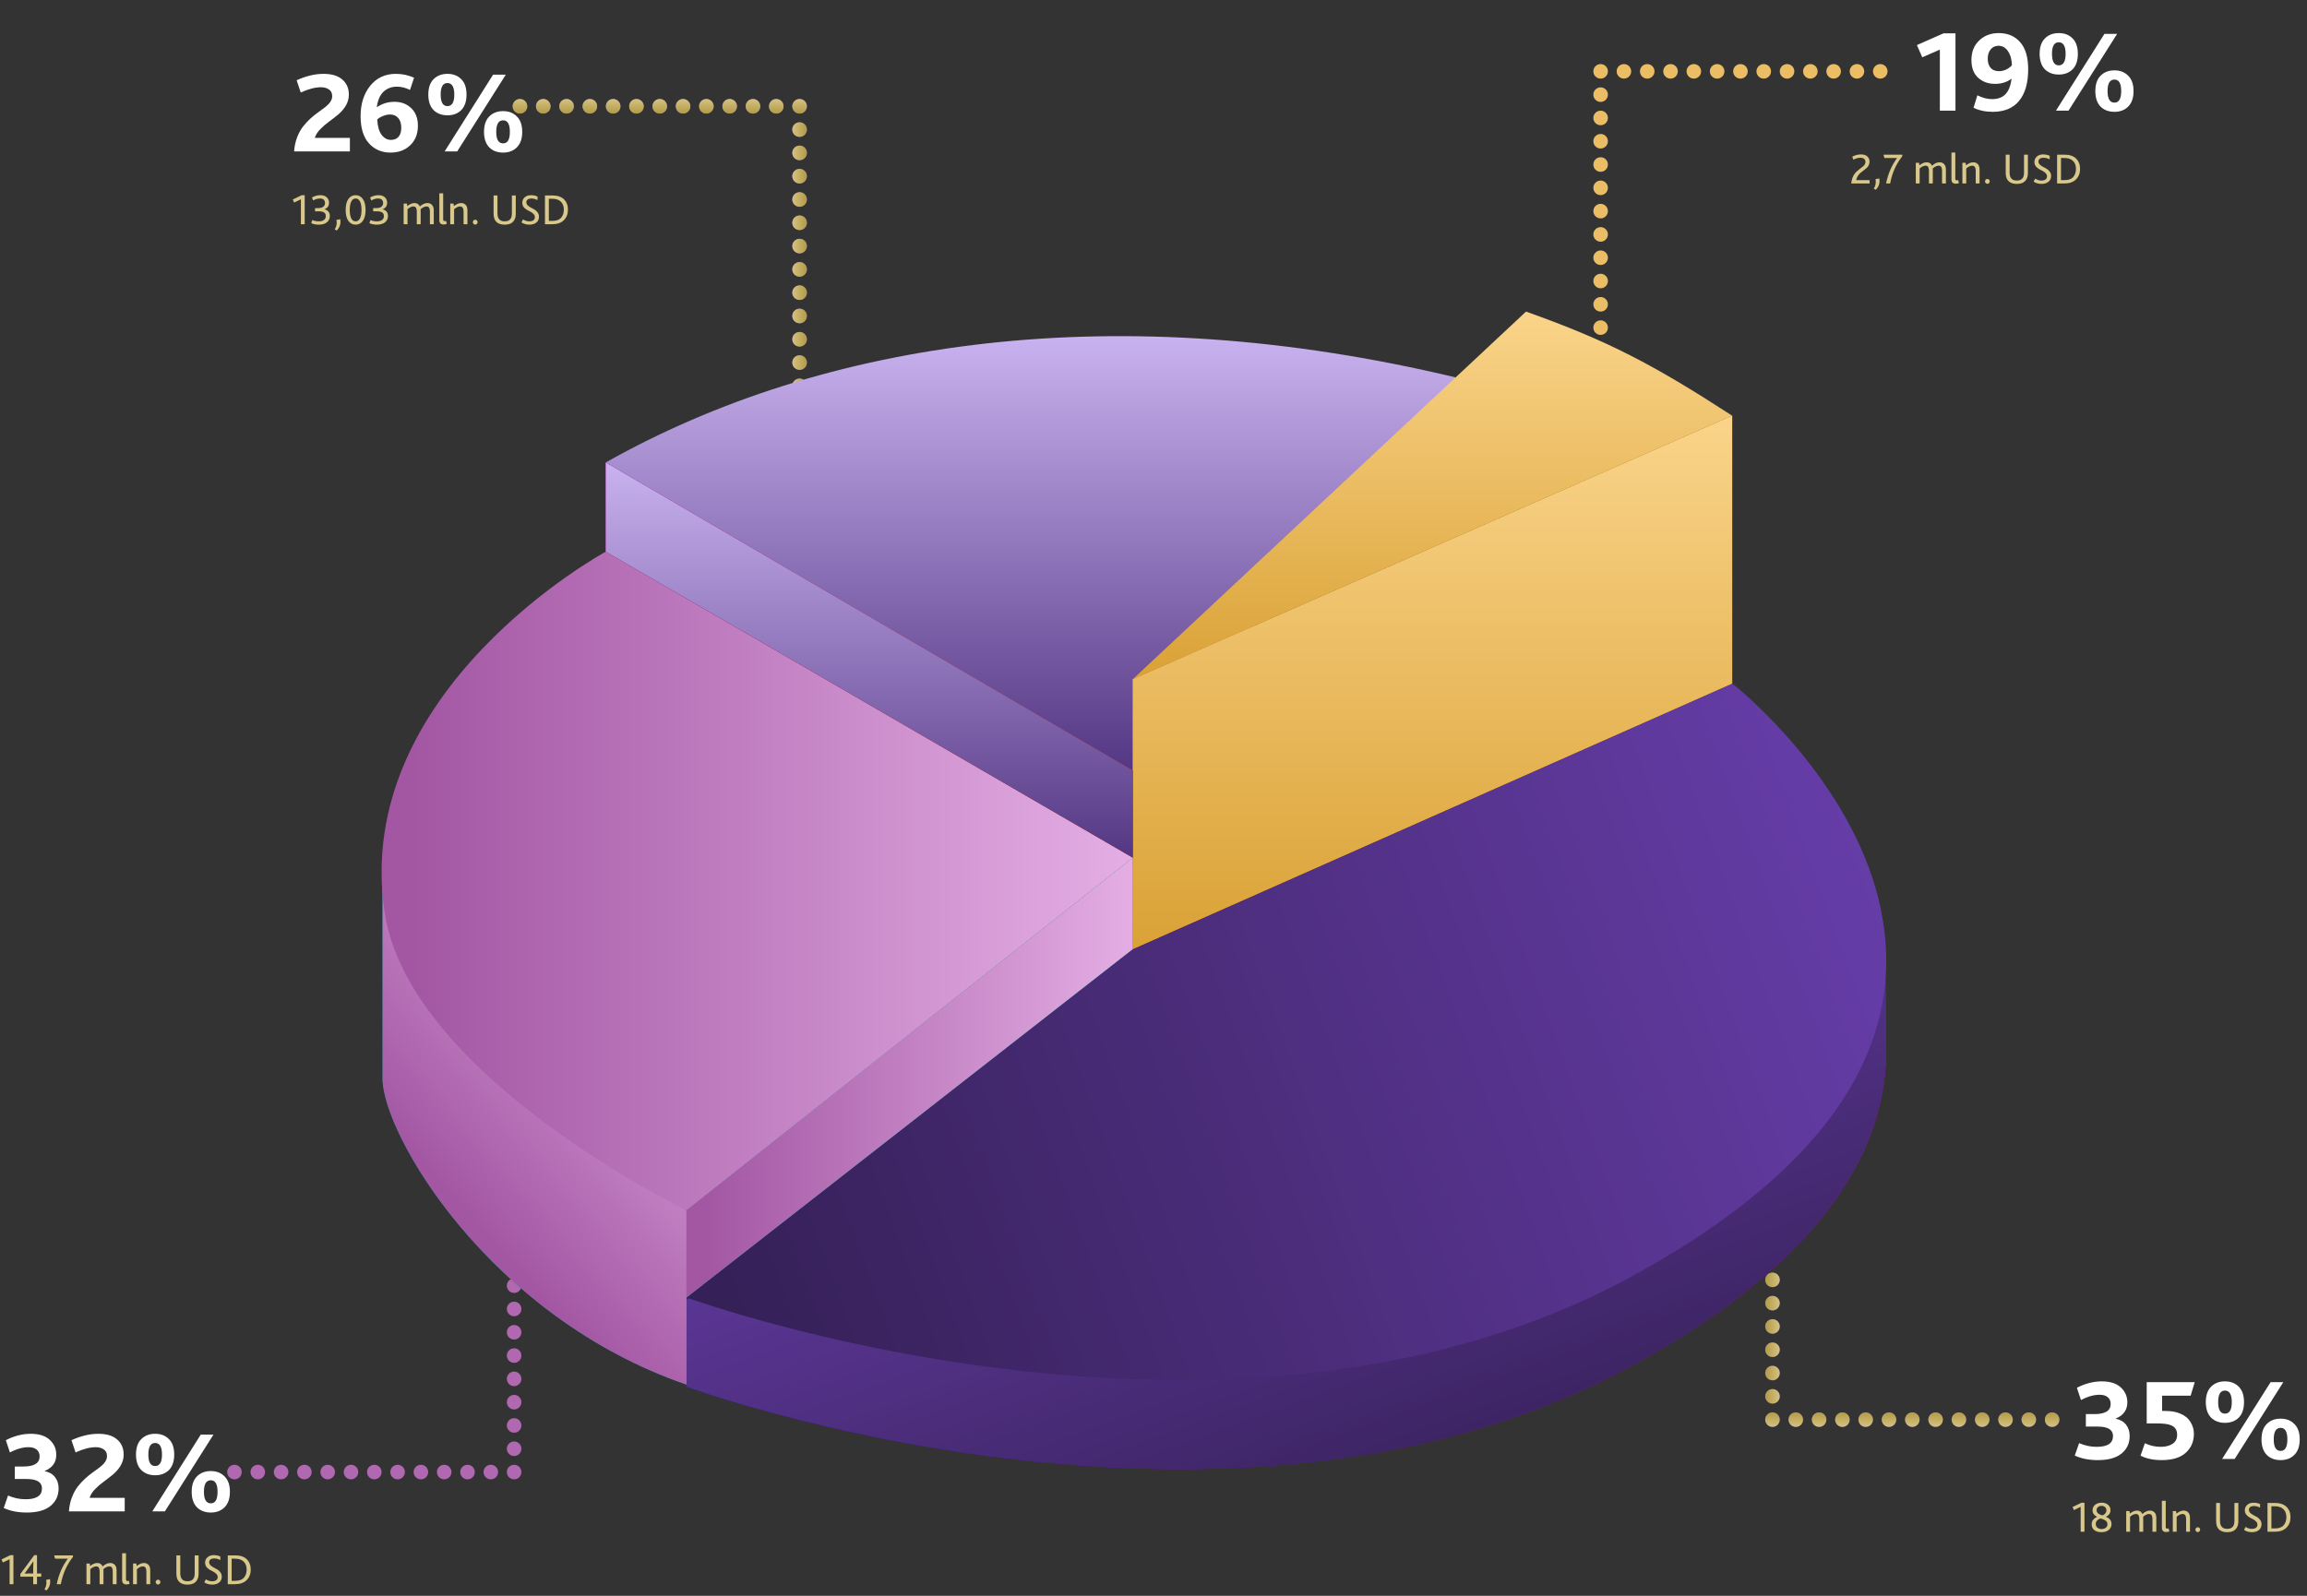 <svg width="792" height="548" viewBox="0 0 792 548" fill="none" xmlns="http://www.w3.org/2000/svg">
<rect x="0" y="0" width="792" height="548" fill="#333333" stroke="none"/>
<circle cx="178.5" cy="36.5" r="2.5" fill="#8A70B5"/>
<circle cx="178.5" cy="36.5" r="2.5" fill="url(#paint0_linear)"/>
<circle cx="274.5" cy="140.5" r="2.5" transform="rotate(-90 274.5 140.5)" fill="#8A70B5"/>
<circle cx="274.5" cy="140.5" r="2.5" transform="rotate(-90 274.5 140.5)" fill="url(#paint1_linear)"/>
<circle cx="186.5" cy="36.5" r="2.5" fill="#8A70B5"/>
<circle cx="186.5" cy="36.5" r="2.5" fill="url(#paint2_linear)"/>
<circle cx="274.5" cy="132.5" r="2.5" transform="rotate(-90 274.5 132.5)" fill="#8A70B5"/>
<circle cx="274.5" cy="132.5" r="2.5" transform="rotate(-90 274.5 132.5)" fill="url(#paint3_linear)"/>
<circle cx="194.5" cy="36.5" r="2.5" fill="#8A70B5"/>
<circle cx="194.5" cy="36.5" r="2.5" fill="url(#paint4_linear)"/>
<circle cx="274.5" cy="124.5" r="2.5" transform="rotate(-90 274.5 124.5)" fill="#8A70B5"/>
<circle cx="274.5" cy="124.5" r="2.5" transform="rotate(-90 274.5 124.5)" fill="url(#paint5_linear)"/>
<circle cx="202.5" cy="36.5" r="2.5" fill="#8A70B5"/>
<circle cx="202.5" cy="36.5" r="2.5" fill="url(#paint6_linear)"/>
<circle cx="274.5" cy="116.5" r="2.5" transform="rotate(-90 274.5 116.5)" fill="#8A70B5"/>
<circle cx="274.5" cy="116.5" r="2.5" transform="rotate(-90 274.5 116.5)" fill="url(#paint7_linear)"/>
<circle cx="210.5" cy="36.5" r="2.5" fill="#8A70B5"/>
<circle cx="210.5" cy="36.5" r="2.5" fill="url(#paint8_linear)"/>
<circle cx="274.5" cy="108.5" r="2.5" transform="rotate(-90 274.5 108.5)" fill="#8A70B5"/>
<circle cx="274.5" cy="108.5" r="2.5" transform="rotate(-90 274.5 108.5)" fill="url(#paint9_linear)"/>
<circle cx="218.5" cy="36.5" r="2.5" fill="#8A70B5"/>
<circle cx="218.5" cy="36.5" r="2.5" fill="url(#paint10_linear)"/>
<circle cx="274.5" cy="100.5" r="2.5" transform="rotate(-90 274.5 100.5)" fill="#8A70B5"/>
<circle cx="274.5" cy="100.5" r="2.5" transform="rotate(-90 274.5 100.5)" fill="url(#paint11_linear)"/>
<circle cx="226.5" cy="36.5" r="2.5" fill="#8A70B5"/>
<circle cx="226.5" cy="36.5" r="2.5" fill="url(#paint12_linear)"/>
<circle cx="274.5" cy="92.5" r="2.5" transform="rotate(-90 274.5 92.5)" fill="#8A70B5"/>
<circle cx="274.5" cy="92.5" r="2.5" transform="rotate(-90 274.5 92.5)" fill="url(#paint13_linear)"/>
<circle cx="234.5" cy="36.5" r="2.5" fill="#8A70B5"/>
<circle cx="234.5" cy="36.5" r="2.5" fill="url(#paint14_linear)"/>
<circle cx="274.5" cy="84.5" r="2.5" transform="rotate(-90 274.5 84.5)" fill="#8A70B5"/>
<circle cx="274.5" cy="84.5" r="2.5" transform="rotate(-90 274.5 84.5)" fill="url(#paint15_linear)"/>
<circle cx="242.5" cy="36.5" r="2.5" fill="#8A70B5"/>
<circle cx="242.5" cy="36.5" r="2.5" fill="url(#paint16_linear)"/>
<circle cx="274.5" cy="76.5" r="2.5" transform="rotate(-90 274.5 76.5)" fill="#8A70B5"/>
<circle cx="274.5" cy="76.5" r="2.5" transform="rotate(-90 274.5 76.5)" fill="url(#paint17_linear)"/>
<circle cx="250.5" cy="36.5" r="2.5" fill="#8A70B5"/>
<circle cx="250.5" cy="36.5" r="2.5" fill="url(#paint18_linear)"/>
<circle cx="274.5" cy="68.5" r="2.5" transform="rotate(-90 274.5 68.5)" fill="#8A70B5"/>
<circle cx="274.5" cy="68.5" r="2.5" transform="rotate(-90 274.5 68.5)" fill="url(#paint19_linear)"/>
<circle cx="258.5" cy="36.5" r="2.5" fill="#8A70B5"/>
<circle cx="258.5" cy="36.5" r="2.5" fill="url(#paint20_linear)"/>
<circle cx="274.5" cy="60.5" r="2.5" transform="rotate(-90 274.5 60.5)" fill="#8A70B5"/>
<circle cx="274.5" cy="60.5" r="2.5" transform="rotate(-90 274.5 60.5)" fill="url(#paint21_linear)"/>
<circle cx="266.5" cy="36.5" r="2.5" fill="#8A70B5"/>
<circle cx="266.5" cy="36.5" r="2.5" fill="url(#paint22_linear)"/>
<circle cx="274.5" cy="52.5" r="2.5" transform="rotate(-90 274.5 52.5)" fill="#8A70B5"/>
<circle cx="274.5" cy="52.5" r="2.5" transform="rotate(-90 274.5 52.5)" fill="url(#paint23_linear)"/>
<circle cx="274.5" cy="36.5" r="2.5" fill="#8A70B5"/>
<circle cx="274.5" cy="36.5" r="2.5" fill="url(#paint24_linear)"/>
<circle cx="274.5" cy="44.5" r="2.5" transform="rotate(-90 274.5 44.5)" fill="#8A70B5"/>
<circle cx="274.5" cy="44.5" r="2.5" transform="rotate(-90 274.5 44.5)" fill="url(#paint25_linear)"/>
<path d="M100.96 52C101.093 50.24 101.44 48.627 102 47.16C102.587 45.667 103.267 44.427 104.04 43.44C104.813 42.453 105.653 41.547 106.56 40.72C107.467 39.893 108.36 39.173 109.24 38.56C110.12 37.947 110.92 37.36 111.64 36.8C112.36 36.24 112.933 35.653 113.36 35.04C113.813 34.4 114.04 33.733 114.04 33.04C114.04 31.973 113.667 31.2 112.92 30.72C112.2 30.213 111.28 29.96 110.16 29.96C108.213 29.96 105.907 30.56 103.24 31.76L101.84 27.56C105.067 26.093 108.133 25.36 111.04 25.36C113.893 25.36 116.053 26.013 117.52 27.32C119.013 28.6 119.76 30.32 119.76 32.48C119.76 33.84 119.413 35.107 118.72 36.28C118.027 37.427 117.16 38.44 116.12 39.32C115.08 40.173 114.013 41 112.92 41.8C111.853 42.573 110.853 43.44 109.92 44.4C108.987 45.36 108.373 46.347 108.08 47.36H120.12V52H100.96ZM134.074 52.4C131.061 52.4 128.594 51.347 126.674 49.24C124.754 47.133 123.794 44.013 123.794 39.88C123.794 35.693 124.887 32.227 127.074 29.48C129.287 26.733 132.234 25.36 135.914 25.36C138.074 25.36 140.154 25.8 142.154 26.68L140.754 30.88C139.261 30.133 137.754 29.76 136.234 29.76C134.447 29.76 132.927 30.333 131.674 31.48C130.447 32.627 129.674 34.413 129.354 36.84C131.141 35.587 133.181 34.96 135.474 34.96C137.767 34.96 139.674 35.693 141.194 37.16C142.714 38.627 143.474 40.627 143.474 43.16C143.474 45.96 142.594 48.2 140.834 49.88C139.074 51.56 136.821 52.4 134.074 52.4ZM134.194 48.04C135.341 48.04 136.221 47.68 136.834 46.96C137.447 46.24 137.754 45.227 137.754 43.92C137.754 42.427 137.407 41.293 136.714 40.52C136.021 39.72 135.074 39.32 133.874 39.32C133.127 39.32 132.327 39.493 131.474 39.84C130.647 40.16 129.994 40.56 129.514 41.04C129.621 43.333 130.114 45.08 130.994 46.28C131.874 47.453 132.941 48.04 134.194 48.04ZM153.601 39.6C151.654 39.6 150.068 39 148.841 37.8C147.641 36.573 147.041 34.8 147.041 32.48C147.041 30.16 147.641 28.4 148.841 27.2C150.068 25.973 151.654 25.36 153.601 25.36C155.574 25.36 157.161 25.973 158.361 27.2C159.561 28.4 160.161 30.16 160.161 32.48C160.161 34.8 159.561 36.573 158.361 37.8C157.161 39 155.574 39.6 153.601 39.6ZM153.601 36.44C155.174 36.44 155.961 35.12 155.961 32.48C155.961 29.84 155.174 28.52 153.601 28.52C152.054 28.52 151.281 29.84 151.281 32.48C151.281 35.12 152.054 36.44 153.601 36.44ZM172.721 52.4C170.748 52.4 169.161 51.8 167.961 50.6C166.761 49.373 166.161 47.6 166.161 45.28C166.161 42.96 166.761 41.2 167.961 40C169.161 38.773 170.748 38.16 172.721 38.16C174.668 38.16 176.241 38.773 177.441 40C178.668 41.2 179.281 42.96 179.281 45.28C179.281 47.6 178.668 49.373 177.441 50.6C176.241 51.8 174.668 52.4 172.721 52.4ZM172.721 49.24C174.268 49.24 175.041 47.92 175.041 45.28C175.041 42.64 174.268 41.32 172.721 41.32C171.148 41.32 170.361 42.64 170.361 45.28C170.361 47.92 171.148 49.24 172.721 49.24ZM152.641 52L169.281 25.64H173.641L156.961 52H152.641Z" fill="white"/>
<path d="M103.3 77V68.45L100.975 69.56L100.525 68.51L103.555 67.04H104.605V77H103.3ZM106.853 76.64L107.228 75.56C107.888 75.86 108.608 76.01 109.388 76.01C110.138 76.01 110.733 75.86 111.173 75.56C111.623 75.25 111.848 74.79 111.848 74.18C111.848 73.38 111.418 72.875 110.558 72.665C110.248 72.595 109.828 72.56 109.298 72.56H108.158V71.465H109.118C109.968 71.465 110.588 71.31 110.978 71C111.378 70.68 111.578 70.255 111.578 69.725C111.578 69.245 111.433 68.865 111.143 68.585C110.853 68.305 110.423 68.165 109.853 68.165C109.083 68.165 108.298 68.39 107.498 68.84L107.108 67.805C108.028 67.285 108.988 67.025 109.988 67.025C110.948 67.025 111.683 67.275 112.193 67.775C112.703 68.265 112.958 68.88 112.958 69.62C112.958 70.7 112.438 71.445 111.398 71.855V71.885C111.978 72.005 112.428 72.26 112.748 72.65C113.078 73.04 113.243 73.54 113.243 74.15C113.243 75.03 112.918 75.75 112.268 76.31C111.618 76.87 110.663 77.15 109.403 77.15C108.463 77.15 107.613 76.98 106.853 76.64ZM114.91 78.785C115.37 78.025 115.6 77.265 115.6 76.505C115.6 76.175 115.57 75.845 115.51 75.515L116.785 75.275C116.855 75.565 116.89 75.88 116.89 76.22C116.89 77.29 116.465 78.27 115.615 79.16L114.91 78.785ZM124.575 75.83C123.965 76.71 123.135 77.15 122.085 77.15C121.035 77.15 120.2 76.71 119.58 75.83C118.97 74.95 118.665 73.705 118.665 72.095C118.665 70.485 118.97 69.24 119.58 68.36C120.2 67.47 121.035 67.025 122.085 67.025C123.135 67.025 123.965 67.47 124.575 68.36C125.195 69.24 125.505 70.485 125.505 72.095C125.505 73.705 125.195 74.95 124.575 75.83ZM120.585 74.99C120.935 75.67 121.435 76.01 122.085 76.01C122.735 76.01 123.235 75.67 123.585 74.99C123.935 74.3 124.11 73.335 124.11 72.095C124.11 70.845 123.935 69.88 123.585 69.2C123.245 68.51 122.745 68.165 122.085 68.165C121.435 68.165 120.935 68.51 120.585 69.2C120.245 69.88 120.075 70.845 120.075 72.095C120.075 73.345 120.245 74.31 120.585 74.99ZM126.805 76.64L127.18 75.56C127.84 75.86 128.56 76.01 129.34 76.01C130.09 76.01 130.685 75.86 131.125 75.56C131.575 75.25 131.8 74.79 131.8 74.18C131.8 73.38 131.37 72.875 130.51 72.665C130.2 72.595 129.78 72.56 129.25 72.56H128.11V71.465H129.07C129.92 71.465 130.54 71.31 130.93 71C131.33 70.68 131.53 70.255 131.53 69.725C131.53 69.245 131.385 68.865 131.095 68.585C130.805 68.305 130.375 68.165 129.805 68.165C129.035 68.165 128.25 68.39 127.45 68.84L127.06 67.805C127.98 67.285 128.94 67.025 129.94 67.025C130.9 67.025 131.635 67.275 132.145 67.775C132.655 68.265 132.91 68.88 132.91 69.62C132.91 70.7 132.39 71.445 131.35 71.855V71.885C131.93 72.005 132.38 72.26 132.7 72.65C133.03 73.04 133.195 73.54 133.195 74.15C133.195 75.03 132.87 75.75 132.22 76.31C131.57 76.87 130.615 77.15 129.355 77.15C128.415 77.15 127.565 76.98 126.805 76.64ZM138.576 77V69.905H139.686L139.836 70.775C140.696 70.075 141.511 69.725 142.281 69.725C143.171 69.725 143.786 70.12 144.126 70.91C145.006 70.12 145.876 69.725 146.736 69.725C147.366 69.725 147.886 69.935 148.296 70.355C148.706 70.765 148.911 71.395 148.911 72.245V77H147.591V72.635C147.591 72.085 147.506 71.66 147.336 71.36C147.166 71.05 146.856 70.895 146.406 70.895C145.806 70.895 145.136 71.21 144.396 71.84C144.396 71.88 144.396 71.945 144.396 72.035C144.406 72.115 144.411 72.175 144.411 72.215V77H143.091V72.65C143.091 72.09 143.006 71.66 142.836 71.36C142.666 71.05 142.356 70.895 141.906 70.895C141.306 70.895 140.636 71.21 139.896 71.84V77H138.576ZM150.824 75.605V66.38H152.144V75.23C152.144 75.49 152.184 75.675 152.264 75.785C152.344 75.885 152.479 75.935 152.669 75.935C152.809 75.935 152.959 75.905 153.119 75.845L153.389 76.88C153.049 77.02 152.684 77.09 152.294 77.09C151.314 77.09 150.824 76.595 150.824 75.605ZM154.573 77V69.905H155.683L155.848 70.775C156.698 70.075 157.518 69.725 158.308 69.725C158.928 69.725 159.443 69.93 159.853 70.34C160.263 70.74 160.468 71.375 160.468 72.245V77H159.148V72.68C159.148 71.49 158.743 70.895 157.933 70.895C157.323 70.895 156.643 71.215 155.893 71.855V77H154.573ZM163.717 76.88C163.557 77.04 163.367 77.12 163.147 77.12C162.927 77.12 162.737 77.04 162.577 76.88C162.417 76.71 162.337 76.51 162.337 76.28C162.337 76.05 162.417 75.855 162.577 75.695C162.737 75.535 162.927 75.455 163.147 75.455C163.367 75.455 163.557 75.535 163.717 75.695C163.877 75.855 163.957 76.05 163.957 76.28C163.957 76.51 163.877 76.71 163.717 76.88ZM173.257 77.15C171.427 77.15 170.247 76.47 169.717 75.11C169.537 74.63 169.447 74.065 169.447 73.415V67.115H170.782V73.31C170.782 73.87 170.857 74.32 171.007 74.66C171.367 75.56 172.117 76.01 173.257 76.01C174.407 76.01 175.162 75.56 175.522 74.66C175.662 74.31 175.732 73.845 175.732 73.265V67.115H177.067V73.415C177.067 74.105 176.967 74.68 176.767 75.14C176.237 76.48 175.067 77.15 173.257 77.15ZM179.017 76.37L179.572 75.335C180.242 75.785 180.962 76.01 181.732 76.01C182.282 76.01 182.732 75.895 183.082 75.665C183.442 75.425 183.622 75.055 183.622 74.555C183.622 74.145 183.472 73.79 183.172 73.49C182.882 73.18 182.522 72.915 182.092 72.695C181.672 72.475 181.247 72.245 180.817 72.005C180.397 71.765 180.037 71.445 179.737 71.045C179.447 70.645 179.302 70.17 179.302 69.62C179.302 68.88 179.572 68.265 180.112 67.775C180.652 67.275 181.382 67.025 182.302 67.025C183.152 67.025 183.897 67.185 184.537 67.505V68.72C183.847 68.35 183.117 68.165 182.347 68.165C181.887 68.165 181.497 68.275 181.177 68.495C180.857 68.705 180.697 69.035 180.697 69.485C180.697 69.865 180.847 70.205 181.147 70.505C181.447 70.795 181.807 71.05 182.227 71.27C182.657 71.48 183.082 71.71 183.502 71.96C183.922 72.21 184.282 72.545 184.582 72.965C184.882 73.385 185.032 73.88 185.032 74.45C185.032 75.28 184.727 75.94 184.117 76.43C183.507 76.91 182.717 77.15 181.747 77.15C180.697 77.15 179.787 76.89 179.017 76.37ZM187.085 77V67.115H189.68C191.39 67.115 192.7 67.56 193.61 68.45C194.52 69.34 194.975 70.525 194.975 72.005C194.975 73.495 194.505 74.7 193.565 75.62C192.635 76.54 191.31 77 189.59 77H187.085ZM188.42 75.86H189.59C190.97 75.86 191.975 75.505 192.605 74.795C193.245 74.075 193.565 73.135 193.565 71.975C193.565 70.835 193.225 69.93 192.545 69.26C191.875 68.59 190.885 68.255 189.575 68.255H188.42V75.86Z" fill="#D9C88B"/>
<circle r="2.5" transform="matrix(1 0 0 -1 80.5 505.5)" fill="#B069B0"/>
<circle r="2.5" transform="matrix(-4.37114e-08 1 1 4.37114e-08 176.5 401.5)" fill="#B069B0"/>
<circle r="2.5" transform="matrix(1 0 0 -1 88.5 505.5)" fill="#B069B0"/>
<circle r="2.5" transform="matrix(-4.37114e-08 1 1 4.37114e-08 176.5 409.5)" fill="#B069B0"/>
<circle r="2.5" transform="matrix(1 0 0 -1 96.5 505.5)" fill="#B069B0"/>
<circle r="2.5" transform="matrix(-4.37114e-08 1 1 4.37114e-08 176.5 417.5)" fill="#B069B0"/>
<circle r="2.5" transform="matrix(1 0 0 -1 104.5 505.5)" fill="#B069B0"/>
<circle r="2.5" transform="matrix(-4.37114e-08 1 1 4.37114e-08 176.5 425.5)" fill="#B069B0"/>
<circle r="2.5" transform="matrix(1 0 0 -1 112.5 505.5)" fill="#B069B0"/>
<circle r="2.5" transform="matrix(-4.37114e-08 1 1 4.37114e-08 176.5 433.5)" fill="#B069B0"/>
<circle r="2.5" transform="matrix(1 0 0 -1 120.5 505.5)" fill="#B069B0"/>
<circle r="2.5" transform="matrix(-4.37114e-08 1 1 4.37114e-08 176.5 441.5)" fill="#B069B0"/>
<circle r="2.5" transform="matrix(1 0 0 -1 128.5 505.5)" fill="#B069B0"/>
<circle r="2.5" transform="matrix(-4.37114e-08 1 1 4.37114e-08 176.5 449.5)" fill="#B069B0"/>
<circle r="2.5" transform="matrix(1 0 0 -1 136.5 505.5)" fill="#B069B0"/>
<circle r="2.5" transform="matrix(-4.37114e-08 1 1 4.37114e-08 176.5 457.5)" fill="#B069B0"/>
<circle r="2.5" transform="matrix(1 0 0 -1 144.5 505.5)" fill="#B069B0"/>
<circle r="2.5" transform="matrix(-4.37114e-08 1 1 4.37114e-08 176.5 465.5)" fill="#B069B0"/>
<circle r="2.5" transform="matrix(1 0 0 -1 152.5 505.5)" fill="#B069B0"/>
<circle r="2.5" transform="matrix(-4.37114e-08 1 1 4.37114e-08 176.5 473.5)" fill="#B069B0"/>
<circle r="2.5" transform="matrix(1 0 0 -1 160.5 505.5)" fill="#B069B0"/>
<circle r="2.5" transform="matrix(-4.37114e-08 1 1 4.37114e-08 176.5 481.5)" fill="#B069B0"/>
<circle r="2.5" transform="matrix(1 0 0 -1 168.5 505.5)" fill="#B069B0"/>
<circle r="2.5" transform="matrix(-4.37114e-08 1 1 4.37114e-08 176.5 489.5)" fill="#B069B0"/>
<circle r="2.5" transform="matrix(1 0 0 -1 176.5 505.5)" fill="#B069B0"/>
<circle r="2.5" transform="matrix(-4.37114e-08 1 1 4.37114e-08 176.5 497.5)" fill="#B069B0"/>
<path d="M1.28 517.84L2.76 513.56C4.707 514.413 6.707 514.84 8.76 514.84C12.52 514.84 14.4 513.613 14.4 511.16C14.4 509.667 13.6 508.693 12 508.24C11.28 508 10.213 507.88 8.8 507.88H5.08V503.6H8.04C11.747 503.6 13.6 502.44 13.6 500.12C13.6 499.133 13.267 498.36 12.6 497.8C11.96 497.24 11.027 496.96 9.8 496.96C7.853 496.96 5.72 497.56 3.4 498.76L2 494.56C4.827 493.093 7.68 492.36 10.56 492.36C13.413 492.36 15.587 493.053 17.08 494.44C18.573 495.827 19.32 497.533 19.32 499.56C19.32 502.173 18 504.027 15.36 505.12V505.2C16.88 505.493 18.053 506.173 18.88 507.24C19.707 508.28 20.12 509.573 20.12 511.12C20.12 513.6 19.2 515.6 17.36 517.12C15.52 518.64 12.8 519.4 9.2 519.4C6.16 519.4 3.52 518.88 1.28 517.84ZM23.655 519C23.789 517.24 24.135 515.627 24.695 514.16C25.282 512.667 25.962 511.427 26.735 510.44C27.509 509.453 28.349 508.547 29.255 507.72C30.162 506.893 31.055 506.173 31.935 505.56C32.815 504.947 33.615 504.36 34.335 503.8C35.055 503.24 35.629 502.653 36.055 502.04C36.509 501.4 36.735 500.733 36.735 500.04C36.735 498.973 36.362 498.2 35.615 497.72C34.895 497.213 33.975 496.96 32.855 496.96C30.909 496.96 28.602 497.56 25.935 498.76L24.535 494.56C27.762 493.093 30.829 492.36 33.735 492.36C36.589 492.36 38.749 493.013 40.215 494.32C41.709 495.6 42.455 497.32 42.455 499.48C42.455 500.84 42.109 502.107 41.415 503.28C40.722 504.427 39.855 505.44 38.815 506.32C37.775 507.173 36.709 508 35.615 508.8C34.549 509.573 33.549 510.44 32.615 511.4C31.682 512.36 31.069 513.347 30.775 514.36H42.815V519H23.655ZM53.249 506.6C51.303 506.6 49.716 506 48.489 504.8C47.289 503.573 46.689 501.8 46.689 499.48C46.689 497.16 47.289 495.4 48.489 494.2C49.716 492.973 51.303 492.36 53.249 492.36C55.223 492.36 56.809 492.973 58.009 494.2C59.209 495.4 59.809 497.16 59.809 499.48C59.809 501.8 59.209 503.573 58.009 504.8C56.809 506 55.223 506.6 53.249 506.6ZM53.249 503.44C54.823 503.44 55.609 502.12 55.609 499.48C55.609 496.84 54.823 495.52 53.249 495.52C51.703 495.52 50.929 496.84 50.929 499.48C50.929 502.12 51.703 503.44 53.249 503.44ZM72.369 519.4C70.396 519.4 68.809 518.8 67.609 517.6C66.409 516.373 65.809 514.6 65.809 512.28C65.809 509.96 66.409 508.2 67.609 507C68.809 505.773 70.396 505.16 72.369 505.16C74.316 505.16 75.889 505.773 77.089 507C78.316 508.2 78.929 509.96 78.929 512.28C78.929 514.6 78.316 516.373 77.089 517.6C75.889 518.8 74.316 519.4 72.369 519.4ZM72.369 516.24C73.916 516.24 74.689 514.92 74.689 512.28C74.689 509.64 73.916 508.32 72.369 508.32C70.796 508.32 70.009 509.64 70.009 512.28C70.009 514.92 70.796 516.24 72.369 516.24ZM52.289 519L68.929 492.64H73.289L56.609 519H52.289Z" fill="white"/>
<path d="M3.3 544V535.45L0.975 536.56L0.525 535.51L3.555 534.04H4.605V544H3.3ZM6.988 541.435V540.505L11.758 534.04H12.704V540.34H14.159V541.435H12.704V544H11.399V541.435H6.988ZM8.443 540.355C8.533 540.355 8.723 540.355 9.013 540.355C9.313 540.345 9.528 540.34 9.658 540.34H11.399V538.27C11.399 537.6 11.424 536.89 11.473 536.14L8.443 540.355ZM15.262 545.785C15.722 545.025 15.952 544.265 15.952 543.505C15.952 543.175 15.922 542.845 15.862 542.515L17.137 542.275C17.207 542.565 17.242 542.88 17.242 543.22C17.242 544.29 16.817 545.27 15.967 546.16L15.262 545.785ZM19.497 544C20.127 540.73 21.387 537.815 23.277 535.255H18.912L18.597 534.115H25.047V534.64C22.937 537.31 21.547 540.43 20.877 544H19.497ZM29.685 544V536.905H30.795L30.945 537.775C31.805 537.075 32.62 536.725 33.39 536.725C34.28 536.725 34.895 537.12 35.235 537.91C36.115 537.12 36.985 536.725 37.845 536.725C38.475 536.725 38.995 536.935 39.405 537.355C39.815 537.765 40.02 538.395 40.02 539.245V544H38.7V539.635C38.7 539.085 38.615 538.66 38.445 538.36C38.275 538.05 37.965 537.895 37.515 537.895C36.915 537.895 36.245 538.21 35.505 538.84C35.505 538.88 35.505 538.945 35.505 539.035C35.515 539.115 35.52 539.175 35.52 539.215V544H34.2V539.65C34.2 539.09 34.115 538.66 33.945 538.36C33.775 538.05 33.465 537.895 33.015 537.895C32.415 537.895 31.745 538.21 31.005 538.84V544H29.685ZM41.933 542.605V533.38H43.253V542.23C43.253 542.49 43.293 542.675 43.373 542.785C43.453 542.885 43.588 542.935 43.778 542.935C43.918 542.935 44.068 542.905 44.228 542.845L44.498 543.88C44.158 544.02 43.793 544.09 43.403 544.09C42.423 544.09 41.933 543.595 41.933 542.605ZM45.681 544V536.905H46.791L46.956 537.775C47.806 537.075 48.626 536.725 49.416 536.725C50.036 536.725 50.551 536.93 50.961 537.34C51.371 537.74 51.576 538.375 51.576 539.245V544H50.256V539.68C50.256 538.49 49.851 537.895 49.041 537.895C48.431 537.895 47.751 538.215 47.001 538.855V544H45.681ZM54.825 543.88C54.665 544.04 54.475 544.12 54.255 544.12C54.035 544.12 53.845 544.04 53.685 543.88C53.525 543.71 53.445 543.51 53.445 543.28C53.445 543.05 53.525 542.855 53.685 542.695C53.845 542.535 54.035 542.455 54.255 542.455C54.475 542.455 54.665 542.535 54.825 542.695C54.985 542.855 55.065 543.05 55.065 543.28C55.065 543.51 54.985 543.71 54.825 543.88ZM64.365 544.15C62.535 544.15 61.355 543.47 60.825 542.11C60.645 541.63 60.555 541.065 60.555 540.415V534.115H61.89V540.31C61.89 540.87 61.965 541.32 62.115 541.66C62.475 542.56 63.225 543.01 64.365 543.01C65.515 543.01 66.27 542.56 66.63 541.66C66.77 541.31 66.84 540.845 66.84 540.265V534.115H68.175V540.415C68.175 541.105 68.075 541.68 67.875 542.14C67.345 543.48 66.175 544.15 64.365 544.15ZM70.125 543.37L70.68 542.335C71.35 542.785 72.07 543.01 72.84 543.01C73.39 543.01 73.84 542.895 74.19 542.665C74.55 542.425 74.73 542.055 74.73 541.555C74.73 541.145 74.58 540.79 74.28 540.49C73.99 540.18 73.63 539.915 73.2 539.695C72.78 539.475 72.355 539.245 71.925 539.005C71.505 538.765 71.145 538.445 70.845 538.045C70.555 537.645 70.41 537.17 70.41 536.62C70.41 535.88 70.68 535.265 71.22 534.775C71.76 534.275 72.49 534.025 73.41 534.025C74.26 534.025 75.005 534.185 75.645 534.505V535.72C74.955 535.35 74.225 535.165 73.455 535.165C72.995 535.165 72.605 535.275 72.285 535.495C71.965 535.705 71.805 536.035 71.805 536.485C71.805 536.865 71.955 537.205 72.255 537.505C72.555 537.795 72.915 538.05 73.335 538.27C73.765 538.48 74.19 538.71 74.61 538.96C75.03 539.21 75.39 539.545 75.69 539.965C75.99 540.385 76.14 540.88 76.14 541.45C76.14 542.28 75.835 542.94 75.225 543.43C74.615 543.91 73.825 544.15 72.855 544.15C71.805 544.15 70.895 543.89 70.125 543.37ZM78.194 544V534.115H80.789C82.499 534.115 83.809 534.56 84.719 535.45C85.629 536.34 86.084 537.525 86.084 539.005C86.084 540.495 85.614 541.7 84.674 542.62C83.744 543.54 82.419 544 80.699 544H78.194ZM79.529 542.86H80.699C82.079 542.86 83.084 542.505 83.714 541.795C84.354 541.075 84.674 540.135 84.674 538.975C84.674 537.835 84.334 536.93 83.654 536.26C82.984 535.59 81.994 535.255 80.684 535.255H79.529V542.86Z" fill="#D9C88B"/>
<circle cx="704.5" cy="487.5" r="2.5" transform="rotate(-180 704.5 487.5)" fill="#5F399C"/>
<circle cx="704.5" cy="487.5" r="2.5" transform="rotate(-180 704.5 487.5)" fill="url(#paint26_linear)"/>
<circle cx="608.5" cy="383.5" r="2.5" transform="rotate(90 608.5 383.5)" fill="#5F399C"/>
<circle cx="608.5" cy="383.5" r="2.5" transform="rotate(90 608.5 383.5)" fill="url(#paint27_linear)"/>
<circle cx="696.5" cy="487.5" r="2.5" transform="rotate(-180 696.5 487.5)" fill="#5F399C"/>
<circle cx="696.5" cy="487.5" r="2.5" transform="rotate(-180 696.5 487.5)" fill="url(#paint28_linear)"/>
<circle cx="608.5" cy="391.5" r="2.5" transform="rotate(90 608.5 391.5)" fill="#5F399C"/>
<circle cx="608.5" cy="391.5" r="2.5" transform="rotate(90 608.5 391.5)" fill="url(#paint29_linear)"/>
<circle cx="688.5" cy="487.5" r="2.5" transform="rotate(-180 688.5 487.5)" fill="#5F399C"/>
<circle cx="688.5" cy="487.5" r="2.5" transform="rotate(-180 688.5 487.5)" fill="url(#paint30_linear)"/>
<circle cx="608.5" cy="399.5" r="2.5" transform="rotate(90 608.5 399.5)" fill="#5F399C"/>
<circle cx="608.5" cy="399.5" r="2.5" transform="rotate(90 608.5 399.5)" fill="url(#paint31_linear)"/>
<circle cx="680.5" cy="487.5" r="2.5" transform="rotate(-180 680.5 487.5)" fill="#5F399C"/>
<circle cx="680.5" cy="487.5" r="2.5" transform="rotate(-180 680.5 487.5)" fill="url(#paint32_linear)"/>
<circle cx="608.5" cy="407.5" r="2.5" transform="rotate(90 608.5 407.5)" fill="#5F399C"/>
<circle cx="608.5" cy="407.5" r="2.5" transform="rotate(90 608.5 407.5)" fill="url(#paint33_linear)"/>
<circle cx="672.5" cy="487.5" r="2.5" transform="rotate(-180 672.5 487.5)" fill="#5F399C"/>
<circle cx="672.5" cy="487.5" r="2.5" transform="rotate(-180 672.5 487.5)" fill="url(#paint34_linear)"/>
<circle cx="608.5" cy="415.5" r="2.5" transform="rotate(90 608.5 415.5)" fill="#5F399C"/>
<circle cx="608.5" cy="415.5" r="2.5" transform="rotate(90 608.5 415.5)" fill="url(#paint35_linear)"/>
<circle cx="664.5" cy="487.5" r="2.5" transform="rotate(-180 664.5 487.5)" fill="#5F399C"/>
<circle cx="664.5" cy="487.5" r="2.5" transform="rotate(-180 664.5 487.5)" fill="url(#paint36_linear)"/>
<circle cx="608.5" cy="423.5" r="2.5" transform="rotate(90 608.5 423.5)" fill="#5F399C"/>
<circle cx="608.5" cy="423.5" r="2.5" transform="rotate(90 608.5 423.5)" fill="url(#paint37_linear)"/>
<circle cx="656.5" cy="487.5" r="2.5" transform="rotate(-180 656.5 487.5)" fill="#5F399C"/>
<circle cx="656.5" cy="487.5" r="2.5" transform="rotate(-180 656.5 487.5)" fill="url(#paint38_linear)"/>
<circle cx="608.5" cy="431.5" r="2.5" transform="rotate(90 608.5 431.5)" fill="#5F399C"/>
<circle cx="608.5" cy="431.5" r="2.5" transform="rotate(90 608.5 431.5)" fill="url(#paint39_linear)"/>
<circle cx="648.5" cy="487.5" r="2.5" transform="rotate(-180 648.5 487.5)" fill="#5F399C"/>
<circle cx="648.5" cy="487.5" r="2.5" transform="rotate(-180 648.5 487.5)" fill="url(#paint40_linear)"/>
<circle cx="608.5" cy="439.5" r="2.5" transform="rotate(90 608.5 439.5)" fill="#5F399C"/>
<circle cx="608.5" cy="439.5" r="2.5" transform="rotate(90 608.5 439.5)" fill="url(#paint41_linear)"/>
<circle cx="640.5" cy="487.5" r="2.5" transform="rotate(-180 640.5 487.5)" fill="#5F399C"/>
<circle cx="640.5" cy="487.5" r="2.5" transform="rotate(-180 640.5 487.5)" fill="url(#paint42_linear)"/>
<circle cx="608.5" cy="447.5" r="2.5" transform="rotate(90 608.5 447.5)" fill="#5F399C"/>
<circle cx="608.5" cy="447.5" r="2.5" transform="rotate(90 608.5 447.5)" fill="url(#paint43_linear)"/>
<circle cx="632.5" cy="487.5" r="2.5" transform="rotate(-180 632.5 487.5)" fill="#5F399C"/>
<circle cx="632.5" cy="487.5" r="2.5" transform="rotate(-180 632.5 487.5)" fill="url(#paint44_linear)"/>
<circle cx="608.5" cy="455.5" r="2.5" transform="rotate(90 608.5 455.5)" fill="#5F399C"/>
<circle cx="608.5" cy="455.5" r="2.5" transform="rotate(90 608.5 455.5)" fill="url(#paint45_linear)"/>
<circle cx="624.5" cy="487.5" r="2.5" transform="rotate(-180 624.5 487.5)" fill="#5F399C"/>
<circle cx="624.5" cy="487.5" r="2.5" transform="rotate(-180 624.5 487.5)" fill="url(#paint46_linear)"/>
<circle cx="608.5" cy="463.5" r="2.5" transform="rotate(90 608.5 463.5)" fill="#5F399C"/>
<circle cx="608.5" cy="463.5" r="2.5" transform="rotate(90 608.5 463.5)" fill="url(#paint47_linear)"/>
<circle cx="616.5" cy="487.5" r="2.5" transform="rotate(-180 616.5 487.5)" fill="#5F399C"/>
<circle cx="616.5" cy="487.5" r="2.5" transform="rotate(-180 616.5 487.5)" fill="url(#paint48_linear)"/>
<circle cx="608.5" cy="471.5" r="2.5" transform="rotate(90 608.5 471.5)" fill="#5F399C"/>
<circle cx="608.5" cy="471.5" r="2.5" transform="rotate(90 608.5 471.5)" fill="url(#paint49_linear)"/>
<circle cx="608.5" cy="487.5" r="2.5" transform="rotate(-180 608.5 487.5)" fill="#5F399C"/>
<circle cx="608.5" cy="487.5" r="2.5" transform="rotate(-180 608.5 487.5)" fill="url(#paint50_linear)"/>
<circle cx="608.5" cy="479.5" r="2.5" transform="rotate(90 608.5 479.5)" fill="#5F399C"/>
<circle cx="608.5" cy="479.5" r="2.5" transform="rotate(90 608.5 479.5)" fill="url(#paint51_linear)"/>
<path d="M712.28 499.84L713.76 495.56C715.707 496.413 717.707 496.84 719.76 496.84C723.52 496.84 725.4 495.613 725.4 493.16C725.4 491.667 724.6 490.693 723 490.24C722.28 490 721.213 489.88 719.8 489.88H716.08V485.6H719.04C722.747 485.6 724.6 484.44 724.6 482.12C724.6 481.133 724.267 480.36 723.6 479.8C722.96 479.24 722.027 478.96 720.8 478.96C718.853 478.96 716.72 479.56 714.4 480.76L713 476.56C715.827 475.093 718.68 474.36 721.56 474.36C724.413 474.36 726.587 475.053 728.08 476.44C729.573 477.827 730.32 479.533 730.32 481.56C730.32 484.173 729 486.027 726.36 487.12V487.2C727.88 487.493 729.053 488.173 729.88 489.24C730.707 490.28 731.12 491.573 731.12 493.12C731.12 495.6 730.2 497.6 728.36 499.12C726.52 500.64 723.8 501.4 720.2 501.4C717.16 501.4 714.52 500.88 712.28 499.84ZM734.855 499.88L736.335 495.6C738.069 496.427 739.882 496.84 741.775 496.84C743.455 496.84 744.815 496.493 745.855 495.8C746.895 495.107 747.415 494.08 747.415 492.72C747.415 491.04 746.682 489.933 745.215 489.4C744.309 489 742.682 488.8 740.335 488.8H736.975V474.64H753.455L752.055 479.28H742.255V484.52H743.295C745.375 484.52 747.082 484.813 748.415 485.4C750.015 486.04 751.202 487 751.975 488.28C752.775 489.533 753.175 490.893 753.175 492.36C753.175 495.027 752.242 497.2 750.375 498.88C748.535 500.56 745.762 501.4 742.055 501.4C739.282 501.4 736.882 500.893 734.855 499.88ZM763.82 488.6C761.873 488.6 760.286 488 759.06 486.8C757.86 485.573 757.26 483.8 757.26 481.48C757.26 479.16 757.86 477.4 759.06 476.2C760.286 474.973 761.873 474.36 763.82 474.36C765.793 474.36 767.38 474.973 768.58 476.2C769.78 477.4 770.38 479.16 770.38 481.48C770.38 483.8 769.78 485.573 768.58 486.8C767.38 488 765.793 488.6 763.82 488.6ZM763.82 485.44C765.393 485.44 766.18 484.12 766.18 481.48C766.18 478.84 765.393 477.52 763.82 477.52C762.273 477.52 761.5 478.84 761.5 481.48C761.5 484.12 762.273 485.44 763.82 485.44ZM782.94 501.4C780.966 501.4 779.38 500.8 778.18 499.6C776.98 498.373 776.38 496.6 776.38 494.28C776.38 491.96 776.98 490.2 778.18 489C779.38 487.773 780.966 487.16 782.94 487.16C784.886 487.16 786.46 487.773 787.66 489C788.886 490.2 789.5 491.96 789.5 494.28C789.5 496.6 788.886 498.373 787.66 499.6C786.46 500.8 784.886 501.4 782.94 501.4ZM782.94 498.24C784.486 498.24 785.26 496.92 785.26 494.28C785.26 491.64 784.486 490.32 782.94 490.32C781.366 490.32 780.58 491.64 780.58 494.28C780.58 496.92 781.366 498.24 782.94 498.24ZM762.86 501L779.5 474.64H783.86L767.18 501H762.86Z" fill="white"/>
<path d="M714.3 526V517.45L711.975 518.56L711.525 517.51L714.555 516.04H715.605V526H714.3ZM721.423 526.15C720.373 526.15 719.553 525.91 718.963 525.43C718.373 524.94 718.078 524.28 718.078 523.45C718.078 522.84 718.253 522.315 718.603 521.875C718.953 521.435 719.403 521.115 719.953 520.915V520.885C718.903 520.385 718.378 519.64 718.378 518.65C718.378 517.88 718.663 517.25 719.233 516.76C719.803 516.27 720.563 516.025 721.513 516.025C722.453 516.025 723.193 516.275 723.733 516.775C724.273 517.265 724.543 517.86 724.543 518.56C724.543 519.59 724.018 520.355 722.968 520.855V520.885C724.248 521.355 724.888 522.175 724.888 523.345C724.888 524.165 724.578 524.84 723.958 525.37C723.338 525.89 722.493 526.15 721.423 526.15ZM721.483 525.07C722.043 525.07 722.518 524.925 722.908 524.635C723.298 524.345 723.493 523.945 723.493 523.435C723.493 523.135 723.428 522.875 723.298 522.655C723.178 522.425 722.983 522.235 722.713 522.085C722.453 521.925 722.213 521.805 721.993 521.725C721.783 521.645 721.488 521.545 721.108 521.425C720.658 521.575 720.273 521.81 719.953 522.13C719.643 522.45 719.488 522.84 719.488 523.3C719.488 523.88 719.678 524.32 720.058 524.62C720.438 524.92 720.913 525.07 721.483 525.07ZM721.783 520.39C722.693 520.01 723.148 519.43 723.148 518.65C723.148 518.21 722.993 517.845 722.683 517.555C722.383 517.255 721.978 517.105 721.468 517.105C720.978 517.105 720.573 517.24 720.253 517.51C719.933 517.77 719.773 518.12 719.773 518.56C719.773 519.06 719.953 519.45 720.313 519.73C720.673 520 721.163 520.22 721.783 520.39ZM729.933 526V518.905H731.043L731.193 519.775C732.053 519.075 732.868 518.725 733.638 518.725C734.528 518.725 735.143 519.12 735.483 519.91C736.363 519.12 737.233 518.725 738.093 518.725C738.723 518.725 739.243 518.935 739.653 519.355C740.063 519.765 740.268 520.395 740.268 521.245V526H738.948V521.635C738.948 521.085 738.863 520.66 738.693 520.36C738.523 520.05 738.213 519.895 737.763 519.895C737.163 519.895 736.493 520.21 735.753 520.84C735.753 520.88 735.753 520.945 735.753 521.035C735.763 521.115 735.768 521.175 735.768 521.215V526H734.448V521.65C734.448 521.09 734.363 520.66 734.193 520.36C734.023 520.05 733.713 519.895 733.263 519.895C732.663 519.895 731.993 520.21 731.253 520.84V526H729.933ZM742.181 524.605V515.38H743.501V524.23C743.501 524.49 743.541 524.675 743.621 524.785C743.701 524.885 743.836 524.935 744.026 524.935C744.166 524.935 744.316 524.905 744.476 524.845L744.746 525.88C744.406 526.02 744.041 526.09 743.651 526.09C742.671 526.09 742.181 525.595 742.181 524.605ZM745.929 526V518.905H747.039L747.204 519.775C748.054 519.075 748.874 518.725 749.664 518.725C750.284 518.725 750.799 518.93 751.209 519.34C751.619 519.74 751.824 520.375 751.824 521.245V526H750.504V521.68C750.504 520.49 750.099 519.895 749.289 519.895C748.679 519.895 747.999 520.215 747.249 520.855V526H745.929ZM755.073 525.88C754.913 526.04 754.723 526.12 754.503 526.12C754.283 526.12 754.093 526.04 753.933 525.88C753.773 525.71 753.693 525.51 753.693 525.28C753.693 525.05 753.773 524.855 753.933 524.695C754.093 524.535 754.283 524.455 754.503 524.455C754.723 524.455 754.913 524.535 755.073 524.695C755.233 524.855 755.313 525.05 755.313 525.28C755.313 525.51 755.233 525.71 755.073 525.88ZM764.613 526.15C762.783 526.15 761.603 525.47 761.073 524.11C760.893 523.63 760.803 523.065 760.803 522.415V516.115H762.138V522.31C762.138 522.87 762.213 523.32 762.363 523.66C762.723 524.56 763.473 525.01 764.613 525.01C765.763 525.01 766.518 524.56 766.878 523.66C767.018 523.31 767.088 522.845 767.088 522.265V516.115H768.423V522.415C768.423 523.105 768.323 523.68 768.123 524.14C767.593 525.48 766.423 526.15 764.613 526.15ZM770.373 525.37L770.928 524.335C771.598 524.785 772.318 525.01 773.088 525.01C773.638 525.01 774.088 524.895 774.438 524.665C774.798 524.425 774.978 524.055 774.978 523.555C774.978 523.145 774.828 522.79 774.528 522.49C774.238 522.18 773.878 521.915 773.448 521.695C773.028 521.475 772.603 521.245 772.173 521.005C771.753 520.765 771.393 520.445 771.093 520.045C770.803 519.645 770.658 519.17 770.658 518.62C770.658 517.88 770.928 517.265 771.468 516.775C772.008 516.275 772.738 516.025 773.658 516.025C774.508 516.025 775.253 516.185 775.893 516.505V517.72C775.203 517.35 774.473 517.165 773.703 517.165C773.243 517.165 772.853 517.275 772.533 517.495C772.213 517.705 772.053 518.035 772.053 518.485C772.053 518.865 772.203 519.205 772.503 519.505C772.803 519.795 773.163 520.05 773.583 520.27C774.013 520.48 774.438 520.71 774.858 520.96C775.278 521.21 775.638 521.545 775.938 521.965C776.238 522.385 776.388 522.88 776.388 523.45C776.388 524.28 776.083 524.94 775.473 525.43C774.863 525.91 774.073 526.15 773.103 526.15C772.053 526.15 771.143 525.89 770.373 525.37ZM778.442 526V516.115H781.037C782.747 516.115 784.057 516.56 784.967 517.45C785.877 518.34 786.332 519.525 786.332 521.005C786.332 522.495 785.862 523.7 784.922 524.62C783.992 525.54 782.667 526 780.947 526H778.442ZM779.777 524.86H780.947C782.327 524.86 783.332 524.505 783.962 523.795C784.602 523.075 784.922 522.135 784.922 520.975C784.922 519.835 784.582 518.93 783.902 518.26C783.232 517.59 782.242 517.255 780.932 517.255H779.777V524.86Z" fill="#D9C88B"/>
<circle r="2.5" transform="matrix(-1 0 0 1 645.5 24.5)" fill="#EBBE65"/>
<circle r="2.5" transform="matrix(4.37114e-08 -1 -1 -4.37114e-08 549.5 128.5)" fill="#EBBE65"/>
<circle r="2.5" transform="matrix(-1 0 0 1 637.5 24.5)" fill="#EBBE65"/>
<circle r="2.5" transform="matrix(4.37114e-08 -1 -1 -4.37114e-08 549.5 120.5)" fill="#EBBE65"/>
<circle r="2.5" transform="matrix(-1 0 0 1 629.5 24.5)" fill="#EBBE65"/>
<circle r="2.5" transform="matrix(4.37114e-08 -1 -1 -4.37114e-08 549.5 112.5)" fill="#EBBE65"/>
<circle r="2.5" transform="matrix(-1 0 0 1 621.5 24.5)" fill="#EBBE65"/>
<circle r="2.5" transform="matrix(4.37114e-08 -1 -1 -4.37114e-08 549.5 104.5)" fill="#EBBE65"/>
<circle r="2.5" transform="matrix(-1 0 0 1 613.5 24.5)" fill="#EBBE65"/>
<circle r="2.5" transform="matrix(4.37114e-08 -1 -1 -4.37114e-08 549.5 96.5)" fill="#EBBE65"/>
<circle r="2.5" transform="matrix(-1 0 0 1 605.5 24.5)" fill="#EBBE65"/>
<circle r="2.5" transform="matrix(4.37114e-08 -1 -1 -4.37114e-08 549.5 88.5)" fill="#EBBE65"/>
<circle r="2.5" transform="matrix(-1 0 0 1 597.5 24.5)" fill="#EBBE65"/>
<circle r="2.5" transform="matrix(4.37114e-08 -1 -1 -4.37114e-08 549.5 80.5)" fill="#EBBE65"/>
<circle r="2.5" transform="matrix(-1 0 0 1 589.5 24.5)" fill="#EBBE65"/>
<circle r="2.5" transform="matrix(4.37114e-08 -1 -1 -4.37114e-08 549.5 72.5)" fill="#EBBE65"/>
<circle r="2.5" transform="matrix(-1 0 0 1 581.5 24.5)" fill="#EBBE65"/>
<circle r="2.5" transform="matrix(4.37114e-08 -1 -1 -4.37114e-08 549.5 64.5)" fill="#EBBE65"/>
<circle r="2.5" transform="matrix(-1 0 0 1 573.5 24.5)" fill="#EBBE65"/>
<circle r="2.5" transform="matrix(4.37114e-08 -1 -1 -4.37114e-08 549.5 56.5)" fill="#EBBE65"/>
<circle r="2.5" transform="matrix(-1 0 0 1 565.5 24.5)" fill="#EBBE65"/>
<circle r="2.5" transform="matrix(4.37114e-08 -1 -1 -4.37114e-08 549.5 48.5)" fill="#EBBE65"/>
<circle r="2.5" transform="matrix(-1 0 0 1 557.5 24.5)" fill="#EBBE65"/>
<circle r="2.5" transform="matrix(4.37114e-08 -1 -1 -4.37114e-08 549.5 40.5)" fill="#EBBE65"/>
<circle r="2.5" transform="matrix(-1 0 0 1 549.5 24.5)" fill="#EBBE65"/>
<circle r="2.5" transform="matrix(4.37114e-08 -1 -1 -4.37114e-08 549.5 32.5)" fill="#EBBE65"/>
<path d="M665.96 38V17.04L659.92 19.68L658.08 15.48L667.24 11.44H671.32V38H665.96ZM684.08 38.4C681.6 38.4 679.414 37.933 677.52 37L678.84 32.72C680.547 33.6 682.24 34.04 683.92 34.04C685.867 34.04 687.387 33.48 688.48 32.36C689.574 31.213 690.267 29.453 690.56 27.08H690.48C688.934 28.227 687.08 28.8 684.92 28.8C682.6 28.8 680.667 28.107 679.12 26.72C677.574 25.333 676.8 23.293 676.8 20.6C676.8 17.827 677.68 15.6 679.44 13.92C681.2 12.213 683.454 11.36 686.2 11.36C689.267 11.36 691.707 12.4 693.52 14.48C695.36 16.533 696.28 19.653 696.28 23.84C696.28 28.507 695.24 32.107 693.16 34.64C691.107 37.147 688.08 38.4 684.08 38.4ZM686.2 24.44C687.907 24.44 689.4 23.773 690.68 22.44C690.654 20.467 690.214 18.853 689.36 17.6C688.534 16.347 687.44 15.72 686.08 15.72C684.96 15.72 684.067 16.133 683.4 16.96C682.734 17.76 682.4 18.827 682.4 20.16C682.4 21.52 682.734 22.573 683.4 23.32C684.067 24.067 685 24.44 686.2 24.44ZM706.773 25.6C704.826 25.6 703.239 25 702.013 23.8C700.813 22.573 700.213 20.8 700.213 18.48C700.213 16.16 700.813 14.4 702.013 13.2C703.239 11.973 704.826 11.36 706.773 11.36C708.746 11.36 710.333 11.973 711.533 13.2C712.733 14.4 713.333 16.16 713.333 18.48C713.333 20.8 712.733 22.573 711.533 23.8C710.333 25 708.746 25.6 706.773 25.6ZM706.773 22.44C708.346 22.44 709.133 21.12 709.133 18.48C709.133 15.84 708.346 14.52 706.773 14.52C705.226 14.52 704.453 15.84 704.453 18.48C704.453 21.12 705.226 22.44 706.773 22.44ZM725.893 38.4C723.919 38.4 722.333 37.8 721.133 36.6C719.933 35.373 719.333 33.6 719.333 31.28C719.333 28.96 719.933 27.2 721.133 26C722.333 24.773 723.919 24.16 725.893 24.16C727.839 24.16 729.413 24.773 730.613 26C731.839 27.2 732.453 28.96 732.453 31.28C732.453 33.6 731.839 35.373 730.613 36.6C729.413 37.8 727.839 38.4 725.893 38.4ZM725.893 35.24C727.439 35.24 728.213 33.92 728.213 31.28C728.213 28.64 727.439 27.32 725.893 27.32C724.319 27.32 723.533 28.64 723.533 31.28C723.533 33.92 724.319 35.24 725.893 35.24ZM705.813 38L722.453 11.64H726.813L710.133 38H705.813Z" fill="white"/>
<path d="M635.54 63C635.6 62.3 635.735 61.665 635.945 61.095C636.155 60.525 636.405 60.055 636.695 59.685C636.985 59.315 637.3 58.98 637.64 58.68C637.98 58.37 638.31 58.1 638.63 57.87C638.96 57.64 639.255 57.42 639.515 57.21C639.785 56.99 640 56.75 640.16 56.49C640.33 56.22 640.415 55.93 640.415 55.62C640.415 55.13 640.255 54.765 639.935 54.525C639.615 54.285 639.21 54.165 638.72 54.165C637.94 54.165 637.12 54.39 636.26 54.84L635.885 53.805C636.845 53.285 637.84 53.025 638.87 53.025C639.83 53.025 640.56 53.255 641.06 53.715C641.56 54.175 641.81 54.775 641.81 55.515C641.81 55.975 641.71 56.4 641.51 56.79C641.31 57.17 641.055 57.49 640.745 57.75C640.445 58 640.105 58.27 639.725 58.56C639.355 58.85 639.005 59.13 638.675 59.4C638.345 59.67 638.045 60.02 637.775 60.45C637.505 60.88 637.325 61.35 637.235 61.86H641.84V63H635.54ZM643.275 64.785C643.735 64.025 643.965 63.265 643.965 62.505C643.965 62.175 643.935 61.845 643.875 61.515L645.15 61.275C645.22 61.565 645.255 61.88 645.255 62.22C645.255 63.29 644.83 64.27 643.98 65.16L643.275 64.785ZM647.51 63C648.14 59.73 649.4 56.815 651.29 54.255H646.925L646.61 53.115H653.06V53.64C650.95 56.31 649.56 59.43 648.89 63H647.51ZM657.698 63V55.905H658.808L658.958 56.775C659.818 56.075 660.633 55.725 661.403 55.725C662.293 55.725 662.908 56.12 663.248 56.91C664.128 56.12 664.998 55.725 665.858 55.725C666.488 55.725 667.008 55.935 667.418 56.355C667.828 56.765 668.033 57.395 668.033 58.245V63H666.713V58.635C666.713 58.085 666.628 57.66 666.458 57.36C666.288 57.05 665.978 56.895 665.528 56.895C664.928 56.895 664.258 57.21 663.518 57.84C663.518 57.88 663.518 57.945 663.518 58.035C663.528 58.115 663.533 58.175 663.533 58.215V63H662.213V58.65C662.213 58.09 662.128 57.66 661.958 57.36C661.788 57.05 661.478 56.895 661.028 56.895C660.428 56.895 659.758 57.21 659.018 57.84V63H657.698ZM669.945 61.605V52.38H671.265V61.23C671.265 61.49 671.305 61.675 671.385 61.785C671.465 61.885 671.6 61.935 671.79 61.935C671.93 61.935 672.08 61.905 672.24 61.845L672.51 62.88C672.17 63.02 671.805 63.09 671.415 63.09C670.435 63.09 669.945 62.595 669.945 61.605ZM673.694 63V55.905H674.804L674.969 56.775C675.819 56.075 676.639 55.725 677.429 55.725C678.049 55.725 678.564 55.93 678.974 56.34C679.384 56.74 679.589 57.375 679.589 58.245V63H678.269V58.68C678.269 57.49 677.864 56.895 677.054 56.895C676.444 56.895 675.764 57.215 675.014 57.855V63H673.694ZM682.838 62.88C682.678 63.04 682.488 63.12 682.268 63.12C682.048 63.12 681.858 63.04 681.698 62.88C681.538 62.71 681.458 62.51 681.458 62.28C681.458 62.05 681.538 61.855 681.698 61.695C681.858 61.535 682.048 61.455 682.268 61.455C682.488 61.455 682.678 61.535 682.838 61.695C682.998 61.855 683.078 62.05 683.078 62.28C683.078 62.51 682.998 62.71 682.838 62.88ZM692.378 63.15C690.548 63.15 689.368 62.47 688.838 61.11C688.658 60.63 688.568 60.065 688.568 59.415V53.115H689.903V59.31C689.903 59.87 689.978 60.32 690.128 60.66C690.488 61.56 691.238 62.01 692.378 62.01C693.528 62.01 694.283 61.56 694.643 60.66C694.783 60.31 694.853 59.845 694.853 59.265V53.115H696.188V59.415C696.188 60.105 696.088 60.68 695.888 61.14C695.358 62.48 694.188 63.15 692.378 63.15ZM698.138 62.37L698.693 61.335C699.363 61.785 700.083 62.01 700.853 62.01C701.403 62.01 701.853 61.895 702.203 61.665C702.563 61.425 702.743 61.055 702.743 60.555C702.743 60.145 702.593 59.79 702.293 59.49C702.003 59.18 701.643 58.915 701.213 58.695C700.793 58.475 700.368 58.245 699.938 58.005C699.518 57.765 699.158 57.445 698.858 57.045C698.568 56.645 698.423 56.17 698.423 55.62C698.423 54.88 698.693 54.265 699.233 53.775C699.773 53.275 700.503 53.025 701.423 53.025C702.273 53.025 703.018 53.185 703.658 53.505V54.72C702.968 54.35 702.238 54.165 701.468 54.165C701.008 54.165 700.618 54.275 700.298 54.495C699.978 54.705 699.818 55.035 699.818 55.485C699.818 55.865 699.968 56.205 700.268 56.505C700.568 56.795 700.928 57.05 701.348 57.27C701.778 57.48 702.203 57.71 702.623 57.96C703.043 58.21 703.403 58.545 703.703 58.965C704.003 59.385 704.153 59.88 704.153 60.45C704.153 61.28 703.848 61.94 703.238 62.43C702.628 62.91 701.838 63.15 700.868 63.15C699.818 63.15 698.908 62.89 698.138 62.37ZM706.206 63V53.115H708.801C710.511 53.115 711.821 53.56 712.731 54.45C713.641 55.34 714.096 56.525 714.096 58.005C714.096 59.495 713.626 60.7 712.686 61.62C711.756 62.54 710.431 63 708.711 63H706.206ZM707.541 61.86H708.711C710.091 61.86 711.096 61.505 711.726 60.795C712.366 60.075 712.686 59.135 712.686 57.975C712.686 56.835 712.346 55.93 711.666 55.26C710.996 54.59 710.006 54.255 708.696 54.255H707.541V61.86Z" fill="#D9C88B"/>
<path d="M235.68 476.197V446.281L594.663 265.331C594.663 265.331 613.073 279.708 628.169 302.56L647.197 323.702L647.452 356.574C647.554 358.729 647.573 360.906 647.503 363.103C646.443 396.278 624.972 433.977 558.91 469.63C421.009 544.053 235.68 476.197 235.68 476.197Z" fill="url(#paint52_linear)"/>
<path d="M235.68 476.197V446.281L594.663 265.331C594.663 265.331 613.073 279.708 628.169 302.56L647.197 323.702L647.452 356.574C647.554 358.729 647.573 360.906 647.503 363.103C646.443 396.278 624.972 433.977 558.91 469.63C421.009 544.053 235.68 476.197 235.68 476.197Z" fill="url(#paint53_linear)"/>
<path d="M388.904 325.891L235.68 445.552C235.68 445.552 421.009 513.408 558.91 438.985C734.753 344.086 594.663 234.687 594.663 234.687L388.904 325.891Z" fill="url(#paint54_linear)"/>
<path d="M131.342 370.399V301.813C136.6 348.031 169.118 373.769 235.68 415.637V475.467C167.824 452.119 131.342 389.37 131.342 370.399Z" fill="#0195AA"/>
<path d="M131.342 370.399V301.813C136.6 348.031 169.118 373.769 235.68 415.637V475.467C167.824 452.119 131.342 389.37 131.342 370.399Z" fill="url(#paint55_linear)"/>
<path d="M388.904 325.892L235.68 445.553V415.638L388.904 294.518V325.892Z" fill="url(#paint56_linear)"/>
<path d="M388.904 325.892L235.68 445.553V415.638L388.904 294.518V325.892Z" fill="url(#paint57_linear)"/>
<path d="M207.954 189.449L388.904 294.517L235.68 415.637C235.68 415.637 140.631 369.659 132.072 313.488C120.397 236.876 207.954 189.449 207.954 189.449Z" fill="url(#paint58_linear)"/>
<path d="M499.81 129.618C383.797 101.892 283.107 116.485 207.954 158.803L388.904 264.601L499.81 129.618Z" fill="url(#paint59_linear)"/>
<path d="M388.904 233.227V325.891L594.662 234.686V142.752L388.904 233.227Z" fill="url(#paint60_linear)"/>
<path d="M388.904 233.227V325.891L594.662 234.686V142.752L388.904 233.227Z" fill="url(#paint61_linear)"/>
<path d="M523.887 107L388.904 233.227L594.662 142.752C567.407 125.07 551.939 116.979 523.887 107Z" fill="url(#paint62_linear)"/>
<path d="M207.954 158.805V189.45L388.904 294.517V264.602L207.954 158.805Z" fill="url(#paint63_linear)"/>
<path d="M207.954 158.805V189.45L388.904 294.517V264.602L207.954 158.805Z" fill="url(#paint64_linear)"/>
<defs>
<linearGradient id="paint0_linear" x1="178.608" y1="33.3" x2="178.653" y2="40.223" gradientUnits="userSpaceOnUse">
<stop stop-color="#D9C88B"/>
<stop offset="1" stop-color="#AA9036"/>
</linearGradient>
<linearGradient id="paint1_linear" x1="274.608" y1="137.3" x2="274.653" y2="144.223" gradientUnits="userSpaceOnUse">
<stop stop-color="#D9C88B"/>
<stop offset="1" stop-color="#AA9036"/>
</linearGradient>
<linearGradient id="paint2_linear" x1="186.608" y1="33.3" x2="186.653" y2="40.223" gradientUnits="userSpaceOnUse">
<stop stop-color="#D9C88B"/>
<stop offset="1" stop-color="#AA9036"/>
</linearGradient>
<linearGradient id="paint3_linear" x1="274.608" y1="129.3" x2="274.653" y2="136.223" gradientUnits="userSpaceOnUse">
<stop stop-color="#D9C88B"/>
<stop offset="1" stop-color="#AA9036"/>
</linearGradient>
<linearGradient id="paint4_linear" x1="194.608" y1="33.3" x2="194.653" y2="40.223" gradientUnits="userSpaceOnUse">
<stop stop-color="#D9C88B"/>
<stop offset="1" stop-color="#AA9036"/>
</linearGradient>
<linearGradient id="paint5_linear" x1="274.608" y1="121.3" x2="274.653" y2="128.223" gradientUnits="userSpaceOnUse">
<stop stop-color="#D9C88B"/>
<stop offset="1" stop-color="#AA9036"/>
</linearGradient>
<linearGradient id="paint6_linear" x1="202.608" y1="33.3" x2="202.653" y2="40.223" gradientUnits="userSpaceOnUse">
<stop stop-color="#D9C88B"/>
<stop offset="1" stop-color="#AA9036"/>
</linearGradient>
<linearGradient id="paint7_linear" x1="274.608" y1="113.3" x2="274.653" y2="120.223" gradientUnits="userSpaceOnUse">
<stop stop-color="#D9C88B"/>
<stop offset="1" stop-color="#AA9036"/>
</linearGradient>
<linearGradient id="paint8_linear" x1="210.608" y1="33.3" x2="210.653" y2="40.223" gradientUnits="userSpaceOnUse">
<stop stop-color="#D9C88B"/>
<stop offset="1" stop-color="#AA9036"/>
</linearGradient>
<linearGradient id="paint9_linear" x1="274.608" y1="105.3" x2="274.653" y2="112.223" gradientUnits="userSpaceOnUse">
<stop stop-color="#D9C88B"/>
<stop offset="1" stop-color="#AA9036"/>
</linearGradient>
<linearGradient id="paint10_linear" x1="218.608" y1="33.3" x2="218.653" y2="40.223" gradientUnits="userSpaceOnUse">
<stop stop-color="#D9C88B"/>
<stop offset="1" stop-color="#AA9036"/>
</linearGradient>
<linearGradient id="paint11_linear" x1="274.608" y1="97.3" x2="274.653" y2="104.223" gradientUnits="userSpaceOnUse">
<stop stop-color="#D9C88B"/>
<stop offset="1" stop-color="#AA9036"/>
</linearGradient>
<linearGradient id="paint12_linear" x1="226.608" y1="33.3" x2="226.653" y2="40.223" gradientUnits="userSpaceOnUse">
<stop stop-color="#D9C88B"/>
<stop offset="1" stop-color="#AA9036"/>
</linearGradient>
<linearGradient id="paint13_linear" x1="274.608" y1="89.3" x2="274.653" y2="96.223" gradientUnits="userSpaceOnUse">
<stop stop-color="#D9C88B"/>
<stop offset="1" stop-color="#AA9036"/>
</linearGradient>
<linearGradient id="paint14_linear" x1="234.608" y1="33.3" x2="234.653" y2="40.223" gradientUnits="userSpaceOnUse">
<stop stop-color="#D9C88B"/>
<stop offset="1" stop-color="#AA9036"/>
</linearGradient>
<linearGradient id="paint15_linear" x1="274.608" y1="81.3" x2="274.653" y2="88.223" gradientUnits="userSpaceOnUse">
<stop stop-color="#D9C88B"/>
<stop offset="1" stop-color="#AA9036"/>
</linearGradient>
<linearGradient id="paint16_linear" x1="242.608" y1="33.3" x2="242.653" y2="40.223" gradientUnits="userSpaceOnUse">
<stop stop-color="#D9C88B"/>
<stop offset="1" stop-color="#AA9036"/>
</linearGradient>
<linearGradient id="paint17_linear" x1="274.608" y1="73.3" x2="274.653" y2="80.223" gradientUnits="userSpaceOnUse">
<stop stop-color="#D9C88B"/>
<stop offset="1" stop-color="#AA9036"/>
</linearGradient>
<linearGradient id="paint18_linear" x1="250.608" y1="33.3" x2="250.653" y2="40.223" gradientUnits="userSpaceOnUse">
<stop stop-color="#D9C88B"/>
<stop offset="1" stop-color="#AA9036"/>
</linearGradient>
<linearGradient id="paint19_linear" x1="274.608" y1="65.3" x2="274.653" y2="72.223" gradientUnits="userSpaceOnUse">
<stop stop-color="#D9C88B"/>
<stop offset="1" stop-color="#AA9036"/>
</linearGradient>
<linearGradient id="paint20_linear" x1="258.608" y1="33.3" x2="258.653" y2="40.223" gradientUnits="userSpaceOnUse">
<stop stop-color="#D9C88B"/>
<stop offset="1" stop-color="#AA9036"/>
</linearGradient>
<linearGradient id="paint21_linear" x1="274.608" y1="57.3" x2="274.653" y2="64.223" gradientUnits="userSpaceOnUse">
<stop stop-color="#D9C88B"/>
<stop offset="1" stop-color="#AA9036"/>
</linearGradient>
<linearGradient id="paint22_linear" x1="266.608" y1="33.3" x2="266.653" y2="40.223" gradientUnits="userSpaceOnUse">
<stop stop-color="#D9C88B"/>
<stop offset="1" stop-color="#AA9036"/>
</linearGradient>
<linearGradient id="paint23_linear" x1="274.608" y1="49.3" x2="274.653" y2="56.223" gradientUnits="userSpaceOnUse">
<stop stop-color="#D9C88B"/>
<stop offset="1" stop-color="#AA9036"/>
</linearGradient>
<linearGradient id="paint24_linear" x1="274.608" y1="33.3" x2="274.653" y2="40.223" gradientUnits="userSpaceOnUse">
<stop stop-color="#D9C88B"/>
<stop offset="1" stop-color="#AA9036"/>
</linearGradient>
<linearGradient id="paint25_linear" x1="274.608" y1="41.3" x2="274.653" y2="48.223" gradientUnits="userSpaceOnUse">
<stop stop-color="#D9C88B"/>
<stop offset="1" stop-color="#AA9036"/>
</linearGradient>
<linearGradient id="paint26_linear" x1="704.608" y1="484.3" x2="704.653" y2="491.223" gradientUnits="userSpaceOnUse">
<stop stop-color="#D9C88B"/>
<stop offset="1" stop-color="#AA9036"/>
</linearGradient>
<linearGradient id="paint27_linear" x1="608.608" y1="380.3" x2="608.653" y2="387.223" gradientUnits="userSpaceOnUse">
<stop stop-color="#D9C88B"/>
<stop offset="1" stop-color="#AA9036"/>
</linearGradient>
<linearGradient id="paint28_linear" x1="696.608" y1="484.3" x2="696.653" y2="491.223" gradientUnits="userSpaceOnUse">
<stop stop-color="#D9C88B"/>
<stop offset="1" stop-color="#AA9036"/>
</linearGradient>
<linearGradient id="paint29_linear" x1="608.608" y1="388.3" x2="608.653" y2="395.223" gradientUnits="userSpaceOnUse">
<stop stop-color="#D9C88B"/>
<stop offset="1" stop-color="#AA9036"/>
</linearGradient>
<linearGradient id="paint30_linear" x1="688.608" y1="484.3" x2="688.653" y2="491.223" gradientUnits="userSpaceOnUse">
<stop stop-color="#D9C88B"/>
<stop offset="1" stop-color="#AA9036"/>
</linearGradient>
<linearGradient id="paint31_linear" x1="608.608" y1="396.3" x2="608.653" y2="403.223" gradientUnits="userSpaceOnUse">
<stop stop-color="#D9C88B"/>
<stop offset="1" stop-color="#AA9036"/>
</linearGradient>
<linearGradient id="paint32_linear" x1="680.608" y1="484.3" x2="680.653" y2="491.223" gradientUnits="userSpaceOnUse">
<stop stop-color="#D9C88B"/>
<stop offset="1" stop-color="#AA9036"/>
</linearGradient>
<linearGradient id="paint33_linear" x1="608.608" y1="404.3" x2="608.653" y2="411.223" gradientUnits="userSpaceOnUse">
<stop stop-color="#D9C88B"/>
<stop offset="1" stop-color="#AA9036"/>
</linearGradient>
<linearGradient id="paint34_linear" x1="672.608" y1="484.3" x2="672.653" y2="491.223" gradientUnits="userSpaceOnUse">
<stop stop-color="#D9C88B"/>
<stop offset="1" stop-color="#AA9036"/>
</linearGradient>
<linearGradient id="paint35_linear" x1="608.608" y1="412.3" x2="608.653" y2="419.223" gradientUnits="userSpaceOnUse">
<stop stop-color="#D9C88B"/>
<stop offset="1" stop-color="#AA9036"/>
</linearGradient>
<linearGradient id="paint36_linear" x1="664.608" y1="484.3" x2="664.653" y2="491.223" gradientUnits="userSpaceOnUse">
<stop stop-color="#D9C88B"/>
<stop offset="1" stop-color="#AA9036"/>
</linearGradient>
<linearGradient id="paint37_linear" x1="608.608" y1="420.3" x2="608.653" y2="427.223" gradientUnits="userSpaceOnUse">
<stop stop-color="#D9C88B"/>
<stop offset="1" stop-color="#AA9036"/>
</linearGradient>
<linearGradient id="paint38_linear" x1="656.608" y1="484.3" x2="656.653" y2="491.223" gradientUnits="userSpaceOnUse">
<stop stop-color="#D9C88B"/>
<stop offset="1" stop-color="#AA9036"/>
</linearGradient>
<linearGradient id="paint39_linear" x1="608.608" y1="428.3" x2="608.653" y2="435.223" gradientUnits="userSpaceOnUse">
<stop stop-color="#D9C88B"/>
<stop offset="1" stop-color="#AA9036"/>
</linearGradient>
<linearGradient id="paint40_linear" x1="648.608" y1="484.3" x2="648.653" y2="491.223" gradientUnits="userSpaceOnUse">
<stop stop-color="#D9C88B"/>
<stop offset="1" stop-color="#AA9036"/>
</linearGradient>
<linearGradient id="paint41_linear" x1="608.608" y1="436.3" x2="608.653" y2="443.223" gradientUnits="userSpaceOnUse">
<stop stop-color="#D9C88B"/>
<stop offset="1" stop-color="#AA9036"/>
</linearGradient>
<linearGradient id="paint42_linear" x1="640.608" y1="484.3" x2="640.653" y2="491.223" gradientUnits="userSpaceOnUse">
<stop stop-color="#D9C88B"/>
<stop offset="1" stop-color="#AA9036"/>
</linearGradient>
<linearGradient id="paint43_linear" x1="608.608" y1="444.3" x2="608.653" y2="451.223" gradientUnits="userSpaceOnUse">
<stop stop-color="#D9C88B"/>
<stop offset="1" stop-color="#AA9036"/>
</linearGradient>
<linearGradient id="paint44_linear" x1="632.608" y1="484.3" x2="632.653" y2="491.223" gradientUnits="userSpaceOnUse">
<stop stop-color="#D9C88B"/>
<stop offset="1" stop-color="#AA9036"/>
</linearGradient>
<linearGradient id="paint45_linear" x1="608.608" y1="452.3" x2="608.653" y2="459.223" gradientUnits="userSpaceOnUse">
<stop stop-color="#D9C88B"/>
<stop offset="1" stop-color="#AA9036"/>
</linearGradient>
<linearGradient id="paint46_linear" x1="624.608" y1="484.3" x2="624.653" y2="491.223" gradientUnits="userSpaceOnUse">
<stop stop-color="#D9C88B"/>
<stop offset="1" stop-color="#AA9036"/>
</linearGradient>
<linearGradient id="paint47_linear" x1="608.608" y1="460.3" x2="608.653" y2="467.223" gradientUnits="userSpaceOnUse">
<stop stop-color="#D9C88B"/>
<stop offset="1" stop-color="#AA9036"/>
</linearGradient>
<linearGradient id="paint48_linear" x1="616.608" y1="484.3" x2="616.653" y2="491.223" gradientUnits="userSpaceOnUse">
<stop stop-color="#D9C88B"/>
<stop offset="1" stop-color="#AA9036"/>
</linearGradient>
<linearGradient id="paint49_linear" x1="608.608" y1="468.3" x2="608.653" y2="475.223" gradientUnits="userSpaceOnUse">
<stop stop-color="#D9C88B"/>
<stop offset="1" stop-color="#AA9036"/>
</linearGradient>
<linearGradient id="paint50_linear" x1="608.608" y1="484.3" x2="608.653" y2="491.223" gradientUnits="userSpaceOnUse">
<stop stop-color="#D9C88B"/>
<stop offset="1" stop-color="#AA9036"/>
</linearGradient>
<linearGradient id="paint51_linear" x1="608.608" y1="476.3" x2="608.653" y2="483.223" gradientUnits="userSpaceOnUse">
<stop stop-color="#D9C88B"/>
<stop offset="1" stop-color="#AA9036"/>
</linearGradient>
<linearGradient id="paint52_linear" x1="647.197" y1="354.347" x2="252.462" y2="474.737" gradientUnits="userSpaceOnUse">
<stop stop-color="#BC02AD"/>
<stop offset="1" stop-color="#400EBB"/>
</linearGradient>
<linearGradient id="paint53_linear" x1="326" y1="353.5" x2="404" y2="567.5" gradientUnits="userSpaceOnUse">
<stop stop-color="#663DA8"/>
<stop offset="1" stop-color="#352057"/>
</linearGradient>
<linearGradient id="paint54_linear" x1="647.197" y1="302.543" x2="247.355" y2="447.741" gradientUnits="userSpaceOnUse">
<stop stop-color="#663DA8"/>
<stop offset="1" stop-color="#352057"/>
</linearGradient>
<linearGradient id="paint55_linear" x1="228.5" y1="307.5" x2="135.908" y2="389.201" gradientUnits="userSpaceOnUse">
<stop stop-color="#E4AEE4"/>
<stop offset="1" stop-color="#A357A3"/>
</linearGradient>
<linearGradient id="paint56_linear" x1="393.282" y1="301.814" x2="235.68" y2="444.093" gradientUnits="userSpaceOnUse">
<stop stop-color="#00C7C3"/>
<stop offset="1" stop-color="#01AAC5"/>
</linearGradient>
<linearGradient id="paint57_linear" x1="388.904" y1="385.944" x2="242.386" y2="385.944" gradientUnits="userSpaceOnUse">
<stop stop-color="#E4AEE4"/>
<stop offset="1" stop-color="#A357A3"/>
</linearGradient>
<linearGradient id="paint58_linear" x1="388.904" y1="303.273" x2="142.287" y2="303.273" gradientUnits="userSpaceOnUse">
<stop stop-color="#E4AEE4"/>
<stop offset="1" stop-color="#A357A3"/>
</linearGradient>
<linearGradient id="paint59_linear" x1="353.882" y1="115.432" x2="353.882" y2="264.601" gradientUnits="userSpaceOnUse">
<stop stop-color="#C9B2EF"/>
<stop offset="1" stop-color="#543784"/>
</linearGradient>
<linearGradient id="paint60_linear" x1="594.662" y1="190.178" x2="388.904" y2="279.924" gradientUnits="userSpaceOnUse">
<stop stop-color="#FFA901"/>
<stop offset="1" stop-color="#FF8D00"/>
</linearGradient>
<linearGradient id="paint61_linear" x1="491.783" y1="142.752" x2="491.783" y2="325.891" gradientUnits="userSpaceOnUse">
<stop stop-color="#FAD48A"/>
<stop offset="1" stop-color="#DAA236"/>
</linearGradient>
<linearGradient id="paint62_linear" x1="491.783" y1="107" x2="491.783" y2="233.227" gradientUnits="userSpaceOnUse">
<stop stop-color="#FAD48A"/>
<stop offset="1" stop-color="#DAA236"/>
</linearGradient>
<linearGradient id="paint63_linear" x1="207.954" y1="168.29" x2="385.986" y2="288.68" gradientUnits="userSpaceOnUse">
<stop stop-color="#C201A7"/>
<stop offset="1" stop-color="#FC2801"/>
</linearGradient>
<linearGradient id="paint64_linear" x1="298.429" y1="158.805" x2="298.429" y2="294.517" gradientUnits="userSpaceOnUse">
<stop stop-color="#C9B2EF"/>
<stop offset="1" stop-color="#543784"/>
</linearGradient>
</defs>
</svg>
